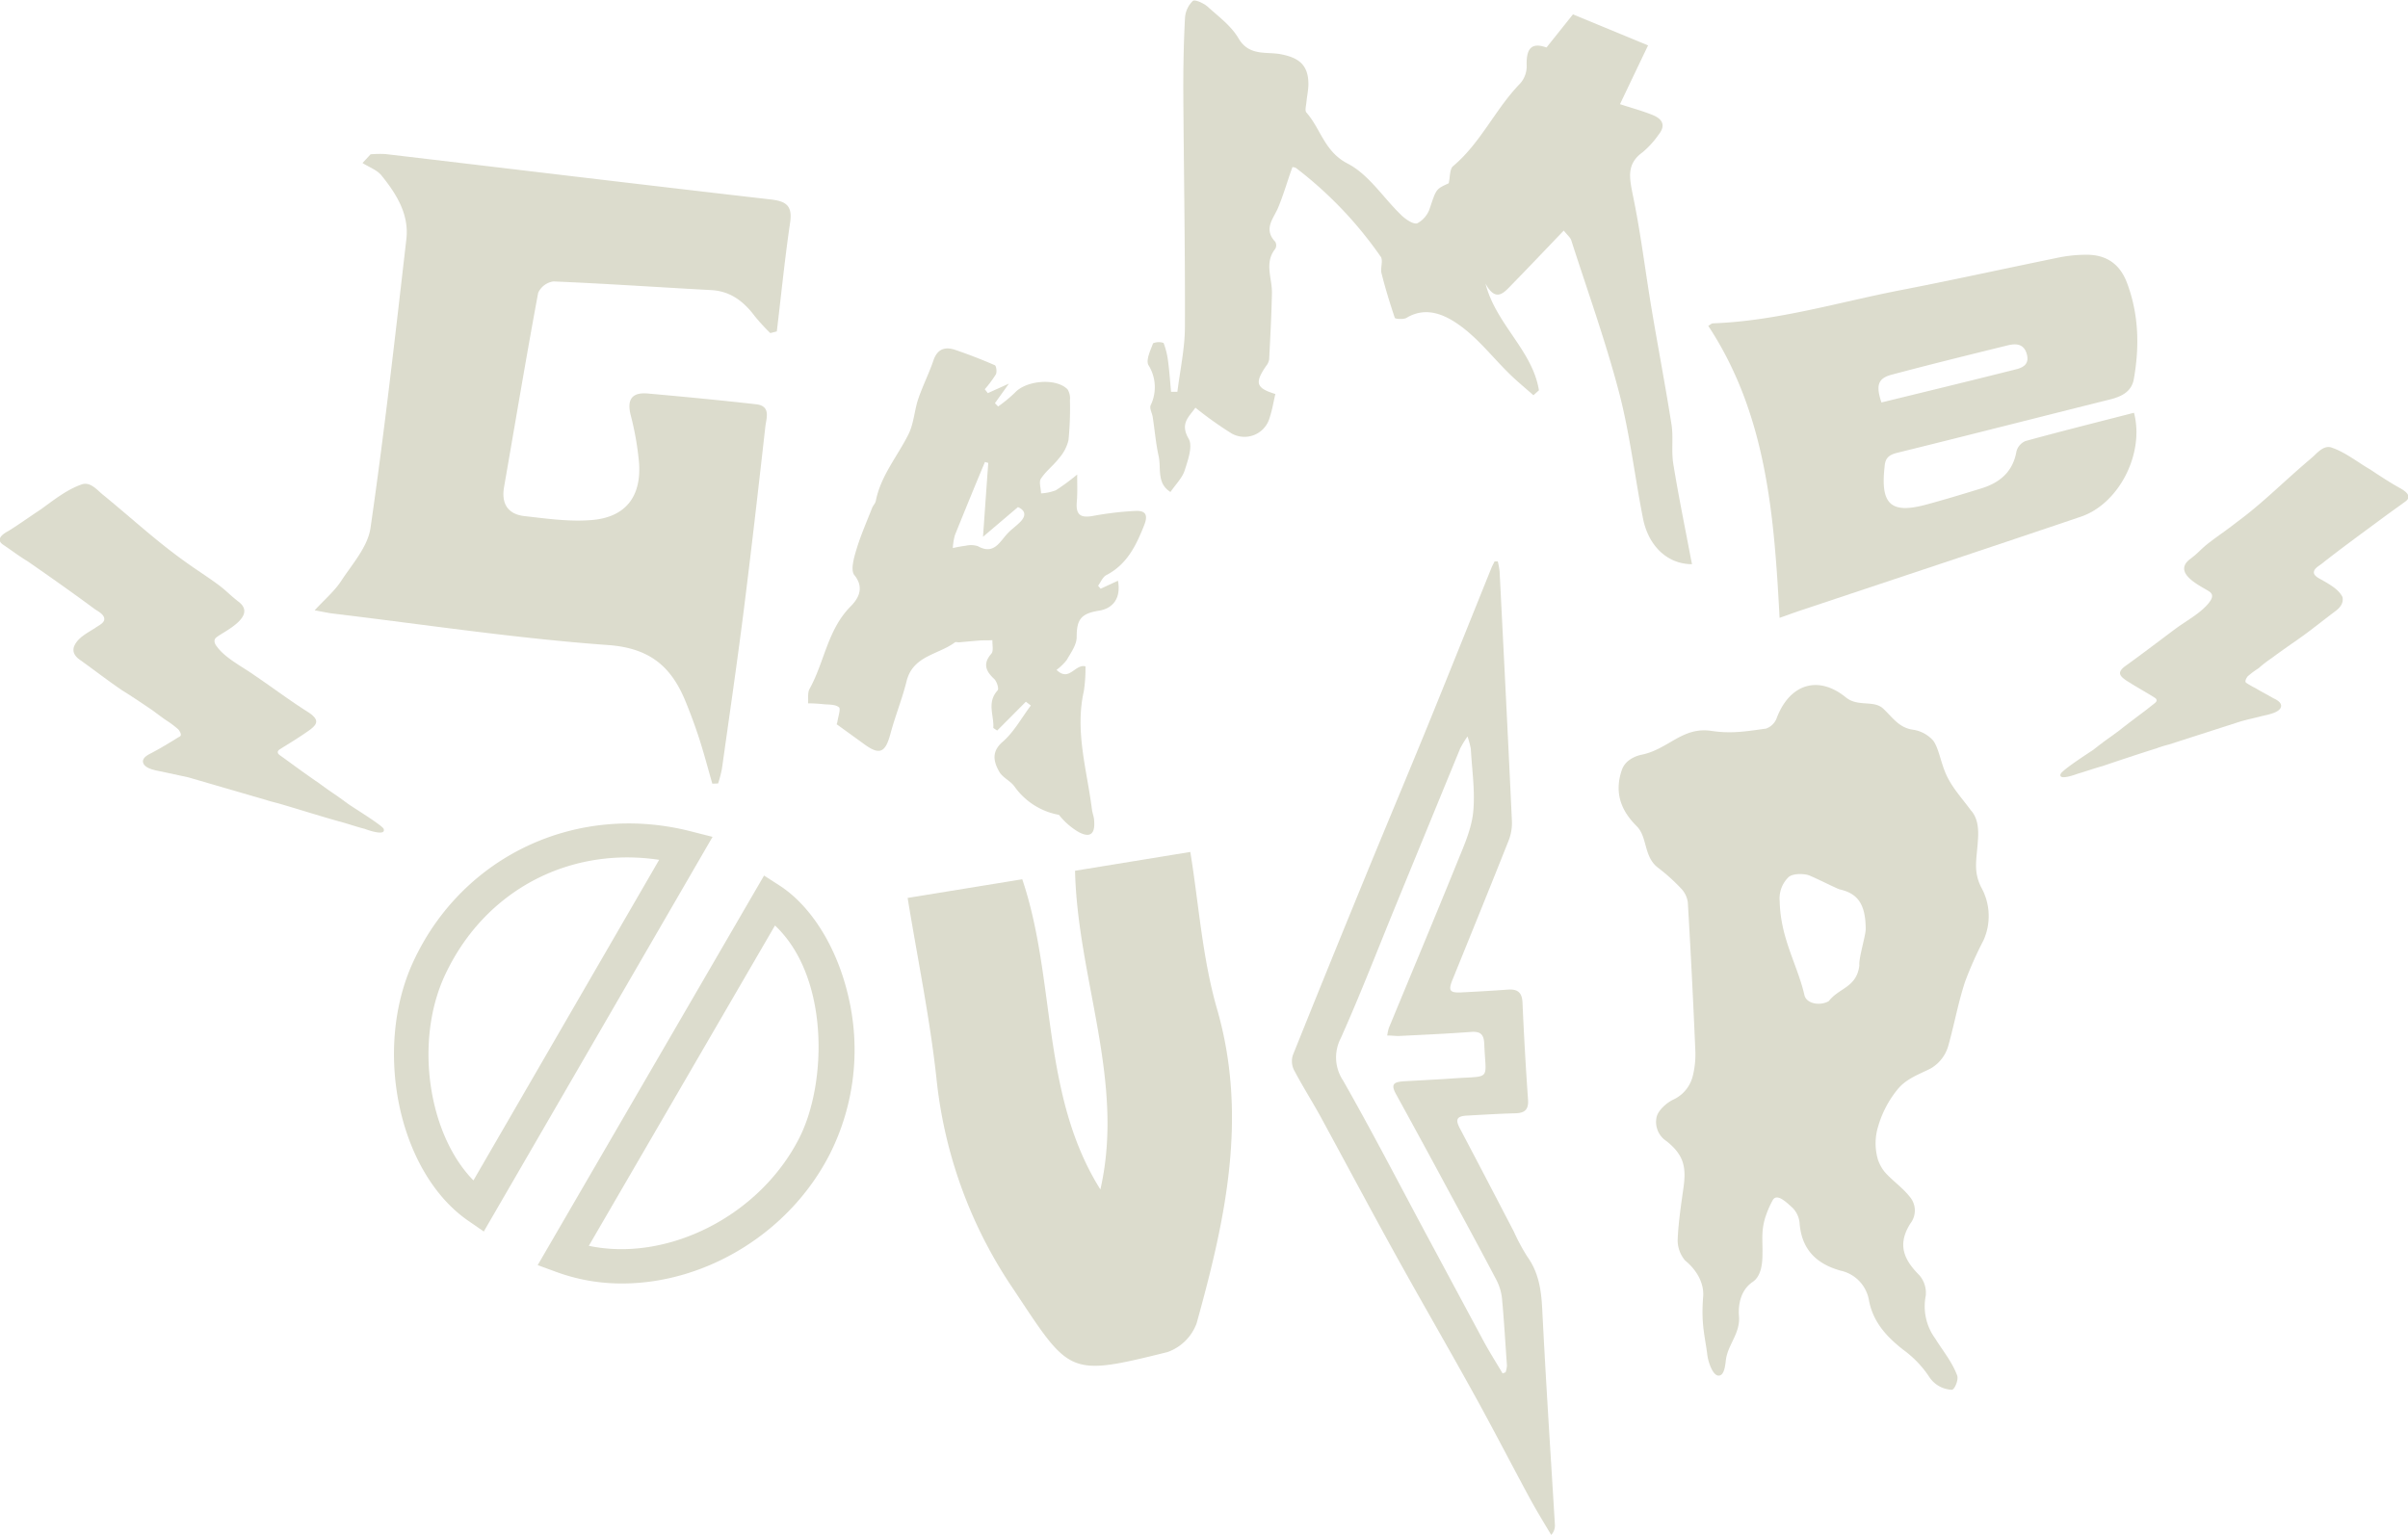 <?xml version="1.0" encoding="UTF-8" standalone="no"?>
<svg
   xmlns:dc="http://purl.org/dc/elements/1.1/"
   xmlns:cc="http://creativecommons.org/ns#"
   xmlns:rdf="http://www.w3.org/1999/02/22-rdf-syntax-ns#"
   xmlns:svg="http://www.w3.org/2000/svg"
   xmlns="http://www.w3.org/2000/svg"
   version="1.1"
   viewBox="0 0 486.49 310.18"
   data-name="Lager 1"
   id="Lager_1">
  <defs
     id="defs4">
    <style
       id="style2">.cls-1{fill:#e94500;}</style>
  </defs>
  <title
     id="title6">bf_go_a</title>
  <path
     id="path8"
     transform="translate(-831.15 -425.64)"
     d="M1000.16,571.92h0S1000.15,572,1000.16,571.92Z"
     class="cls-1" />
  <path
     style="fill:#dcdccd;fill-opacity:1"
     id="path10"
     transform="translate(-831.15 -425.64)"
     d="M1060.4,528.89a65.92,65.92,0,0,0-8.41,1c-2.61.48-3.52-.26-3.29-2.88.16-1.81.06-3.65.08-5.48a45.09,45.09,0,0,1-4.31,3.18,9.75,9.75,0,0,1-3,.63c0-1-.49-2.33,0-3,1-1.52,2.52-2.65,3.63-4.1a8.53,8.53,0,0,0,1.92-3.66,65.61,65.61,0,0,0,.29-8.07,3.44,3.44,0,0,0-.48-2.19c-2.3-2.35-8.35-1.83-10.64.67a28.75,28.75,0,0,1-3.39,2.79l-.64-.67,2.82-3.95-4.26,1.92-.61-.78a25,25,0,0,0,2.23-3c.26-.48.09-1.73-.21-1.86q-3.91-1.71-7.95-3.08c-2-.7-3.62-.29-4.43,2.07-.9,2.65-2.19,5.18-3.09,7.84-.78,2.31-.88,4.93-1.95,7.08-2.23,4.5-5.63,8.42-6.63,13.55-.1.48-.54.88-.73,1.36-1.1,2.81-2.32,5.58-3.19,8.46-.5,1.66-1.2,4.15-.41,5.12,2.19,2.7.66,4.92-.77,6.36-4.65,4.7-5.27,11.25-8.28,16.66-.43.78-.22,1.93-.3,2.91,1,0,2.08.06,3.12.17s2.36,0,3.12.62c.4.29-.14,1.84-.29,2.81a2.48,2.48,0,0,1-.17.62l5.68,4.11c3,2.17,4.17,1.61,5.17-2.12s2.38-7.07,3.27-10.67c1.29-5.21,6.44-5.36,9.78-7.87.17-.12.53,0,.79,0,1.42-.12,2.84-.27,4.26-.37.84-.06,1.68,0,2.52-.07-.05.93.27,2.17-.21,2.73-1.75,2-1.17,3.5.57,5.11.53.5,1,2,.69,2.31-2.24,2.46-.69,5.07-.87,7.59l.78.53c1.93-1.94,3.87-3.88,5.8-5.83l1,.77c-1.87,2.48-3.4,5.35-5.7,7.34s-1.82,4-.7,6c.66,1.21,2.26,1.87,3.08,3a14.07,14.07,0,0,0,9,5.75,14.21,14.21,0,0,0,4,3.49c2.27,1.2,3.3.41,3.12-2.18,0-.82-.36-1.62-.46-2.44-1-7.93-3.47-15.74-1.63-23.88a30.39,30.39,0,0,0,.33-5c-2.15-.52-3.3,3.24-5.84.71a10.68,10.68,0,0,0,2.06-2c.83-1.46,2-3.05,2-4.59,0-3.53.81-4.78,4.48-5.36,3-.47,4.5-2.7,3.86-6.06l-3.5,1.62L1053,544c.54-.73.93-1.76,1.66-2.14,4.18-2.18,6-5.93,7.66-10.12C1063.3,529.26,1062.17,528.8,1060.4,528.89Zm-23.3,2.39c-.74.72-1.59,1.32-2.31,2.07-1.67,1.73-2.8,4.51-6.1,2.65a4.59,4.59,0,0,0-2.43-.08,26,26,0,0,0-2.61.47,12.27,12.27,0,0,1,.42-2.61c2-4.95,4-9.86,6.07-14.79l.67.2c-.34,4.68-.67,9.35-1.06,14.92l7.06-6C1038.45,528.84,1038.47,530,1037.1,531.28Z"
     class="cls-1" />
  <path
     style="fill:#dcdccd;fill-opacity:1"
     id="path12"
     transform="translate(-831.15 -425.64)"
     d="M1214.44,517.14c14.34-3.53,28.65-7.2,43-10.78,2.36-.59,4.37-1.59,4.81-4.13,1.17-6.6,1-13.16-1.41-19.51-1.49-3.86-4.29-5.7-8.47-5.6a28.71,28.71,0,0,0-5,.5c-10.72,2.19-21.39,4.55-32.12,6.63-12.65,2.45-25.07,6.26-38.06,6.73-.24,0-.47.26-.92.51,11.79,17.9,13.31,38.32,14.41,59,1.72-.6,3-1.08,4.3-1.51,18.86-6.3,37.74-12.55,56.57-18.93,7.69-2.6,12.9-12.77,10.73-21-7.46,1.92-14.7,3.73-21.91,5.71a3.15,3.15,0,0,0-1.83,2.08c-.72,4.14-3.35,6.33-7.09,7.49s-7.34,2.24-11,3.24c-7.3,2-9.4,0-8.56-7.56C1212,518.22,1212.73,517.57,1214.44,517.14Zm-1.13-15.78c7.78-2.07,15.6-4,23.41-5.92,1.73-.43,3.38-.37,3.94,1.88.51,2.06-1,2.67-2.4,3-8.93,2.25-17.88,4.42-27,6.65C1210.1,503.52,1210.55,502.09,1213.31,501.36Z"
     class="cls-1" />
  <path
     style="fill:#dcdccd;fill-opacity:1"
     id="path14"
     transform="translate(-831.15 -425.64)"
     d="M1142.73,690.26c-.19-3.86-.69-7.43-3-10.66a39.76,39.76,0,0,1-2.73-5.07c-3.64-7-7.26-13.95-10.93-20.91-.92-1.75-.62-2.42,1.4-2.54,3.27-.18,6.54-.39,9.81-.47,1.9-.05,2.72-.72,2.58-2.75q-.69-9.79-1.12-19.62c-.09-2.15-1.08-2.76-3-2.62-3.1.23-6.2.4-9.31.56-2.41.12-2.72-.36-1.83-2.56,3.78-9.32,7.57-18.63,11.29-28a9.71,9.71,0,0,0,.72-3.9c-.78-16.85-1.64-33.7-2.49-50.55a14.87,14.87,0,0,0-.37-2.08l-.65,0c-.21.44-.45.85-.63,1.3-4.36,10.8-8.68,21.61-13.08,32.4-4.12,10.08-8.35,20.12-12.48,30.2q-7.35,17.91-14.56,35.86a4,4,0,0,0,.22,3c1.71,3.26,3.7,6.38,5.47,9.61,5,9.2,9.93,18.46,15,27.63s10.4,18.35,15.51,27.58c4,7.19,7.74,14.49,11.65,21.71,1.37,2.52,2.89,5,4.34,7.43a2.77,2.77,0,0,0,.75-2.05C1144.41,719.27,1143.46,704.77,1142.73,690.26Zm-7.4,12.67-.61.24c-1.29-2.18-2.65-4.32-3.85-6.54l-11.52-21.46c-5.59-10.41-11-20.89-16.85-31.17a8.42,8.42,0,0,1-.47-8.57c3.83-8.55,7.21-17.3,10.77-26q6.67-16.28,13.36-32.56a21.31,21.31,0,0,1,1.47-2.41,17.62,17.62,0,0,1,.67,2.49c.23,4.27.9,8.59.48,12.79-.34,3.39-1.83,6.71-3.14,9.93-4.56,11.26-9.26,22.46-13.9,33.7a11,11,0,0,0-.33,1.52c1,0,1.76.13,2.54.09,4.78-.24,9.56-.45,14.33-.81,2-.15,2.66.48,2.74,2.48.29,7.45,1.54,6.37-6.13,6.9-3.35.24-6.7.39-10.05.59-2.37.13-2.68.75-1.58,2.73q5.21,9.47,10.33,19c3.3,6.11,6.62,12.21,9.85,18.36a10.57,10.57,0,0,1,1.16,3.79c.42,4.5.67,9,1,13.54A5.53,5.53,0,0,1,1135.33,702.93Z"
     class="cls-1" />
  <path
     style="fill:#dcdccd;fill-opacity:1"
     id="path16"
     transform="translate(-831.15 -425.64)"
     d="M1143.59,435.24l5.35-6.7,15.17,6.27c-1.81,3.79-3.7,7.73-5.67,11.88,2.32.76,4.47,1.34,6.53,2.16s2.77,2.13,1.27,4a18.1,18.1,0,0,1-3.24,3.56c-3.24,2.34-2.67,5.09-2,8.49,1.59,7.57,2.51,15.27,3.78,22.91,1.32,7.89,2.83,15.75,4.07,23.65.4,2.58-.06,5.3.35,7.87,1,6.21,2.27,12.38,3.44,18.57.1.57.23,1.13.35,1.75-4.92,0-8.8-3.62-9.91-9.28-1.67-8.48-2.65-17.13-4.84-25.47-2.73-10.38-6.37-20.51-9.66-30.74-.17-.52-.71-.93-1.5-1.93-3.65,3.81-7.09,7.44-10.57,11-1.54,1.59-3.16,3.55-5.24-.27,2.11,8.23,9.5,13.48,10.79,21.55l-1.11,1c-1.6-1.42-3.27-2.78-4.8-4.28-3.41-3.33-6.39-7.23-10.23-9.94-2.89-2.05-6.66-3.8-10.61-1.42-.6.37-2.28.23-2.37,0-1-3-1.93-6-2.68-9-.27-1.08.38-2.61-.17-3.37A79.72,79.72,0,0,0,1093,459.6a1.63,1.63,0,0,0-.74-.19c-1,2.76-1.77,5.48-2.85,8.1-.94,2.3-3.1,4.37-.61,7a1.45,1.45,0,0,1,0,1.4c-2.28,2.85-.62,5.94-.68,8.92-.09,4.48-.33,8.95-.56,13.42a2.82,2.82,0,0,1-.6,1.32c-2.41,3.5-2,4.5,1.85,5.69-.38,1.62-.64,3.24-1.15,4.78a5.28,5.28,0,0,1-7.69,3.19,74.51,74.51,0,0,1-7.31-5.21c-1.28,1.85-3.18,3.17-1.37,6.27.88,1.5-.14,4.34-.8,6.41-.49,1.53-1.81,2.8-2.87,4.36-2.84-1.77-1.84-4.81-2.39-7.25s-.79-5.24-1.19-7.86c-.12-.83-.7-1.8-.42-2.42a8.39,8.39,0,0,0-.44-8.1c-.57-1,.4-3,.93-4.42a3,3,0,0,1,2.12-.07,16,16,0,0,1,.93,3.87c.26,2,.39,4,.58,6l1.28,0c.54-4.36,1.5-8.71,1.52-13.07.06-16-.24-32.08-.33-48.13,0-4.8.09-9.61.35-14.4a5.22,5.22,0,0,1,1.58-3.38c.41-.35,2.22.46,3,1.17,2.22,2,4.77,3.89,6.23,6.39,2.14,3.66,5.63,2.65,8.54,3.21,3.66.7,5.56,2.17,5.58,6,0,1.22-.29,2.45-.4,3.67-.06.72-.36,1.72,0,2.12,2.9,3.27,3.61,7.88,8.33,10.31,4.26,2.19,7.2,6.92,10.83,10.41.87.84,2.44,1.93,3.24,1.65a5.27,5.27,0,0,0,2.54-3.08c1.28-3.77,1.16-3.81,3.8-5,.3-1.27.18-2.87.89-3.47,5.61-4.71,8.53-11.56,13.56-16.71a5.28,5.28,0,0,0,1.31-3.49C1139.47,435.74,1140.32,434.05,1143.59,435.24Z"
     class="cls-1" />
  <path
     style="fill:#dcdccd;fill-opacity:1"
     id="path18"
     transform="translate(-831.15 -425.64)"
     d="M1230.68,596.39c.16-2,.47-5-1.35-7-1.84-2.5-3.76-4.55-4.94-7.12s-1.55-5.52-2.7-7a6.85,6.85,0,0,0-3.88-2.15c-3-.34-4.27-2.5-6.2-4.29s-5.08-.27-7.53-2.26c-5.67-4.61-11.43-2.65-14,4.23a3.54,3.54,0,0,1-2.14,2.07c-4.07.57-7,1.07-11,.47-5.92-.9-8.67,3.69-14.13,4.81-.78.16-3.22.83-4,3.08-1.71,5,.22,8.59,3,11.36,2.21,2.18,1.37,6.17,4.32,8.4a38.16,38.16,0,0,1,4.63,4.17,5,5,0,0,1,1.38,2.81q.88,14.88,1.51,29.76a18.18,18.18,0,0,1-.5,5.31,7.12,7.12,0,0,1-4,4.83c-1.18.55-3,2.09-3.31,3.49a4.61,4.61,0,0,0,2,4.88c3.44,2.75,4,5.12,3.45,9.23-.5,3.56-1.05,7.12-1.2,10.69a6.31,6.31,0,0,0,1.51,4.2c2.52,2.07,3.84,4.75,3.64,7.29-.45,5.64.36,7.92.85,11.84.15,1.25,1.06,4.18,2.31,4.13s1.32-2.53,1.47-3.44c.51-3,2.87-5.16,2.61-8.56-.22-2.68.53-5.43,2.74-6.92,2-1.33,2-4.47,2-5.86.06-2.75-.35-4.74.81-7.88a19.26,19.26,0,0,1,1.22-2.71c.86-1.72,3,.55,4,1.41a5,5,0,0,1,1.48,3.25c.45,5.26,3.41,8.14,8.29,9.5a7.4,7.4,0,0,1,5.72,6c.82,4.38,3.55,7.34,6.94,10a21.18,21.18,0,0,1,5.23,5.46,5.75,5.75,0,0,0,4.57,2.61c.54,0,1.4-2,1.08-2.88-1-2.74-3-5.14-4.44-7.48a11,11,0,0,1-1.92-8.58,5.42,5.42,0,0,0-1.33-4.26c-3.4-3.4-4.27-6.43-1.76-10.41a4.27,4.27,0,0,0-.16-5.43c-1.37-1.74-3.26-3.06-4.79-4.7a7.69,7.69,0,0,1-1.64-2.88,11.63,11.63,0,0,1,.07-6.59,21.16,21.16,0,0,1,4-7.58c1.76-2.14,4.53-3.06,6.62-4.14a7.72,7.72,0,0,0,3.56-4.6c1.22-4.33,2-8.77,3.41-13a74.39,74.39,0,0,1,3.69-8.28,11.92,11.92,0,0,0-.47-10.75C1229.91,601.9,1230.4,599.73,1230.68,596.39Zm-22.6,17c0,1.31-1.46,6-1.28,7.32-.54,4.49-4.06,4.51-6.18,7.23-1.68,1-4.5.59-4.92-1.21-1.4-6.13-4.84-11.43-5-19a6,6,0,0,1,1.85-4.9c1.11-.82,3.38-.59,4.12-.29,1.94.81,5.83,2.8,6.2,2.83C1206.18,606.15,1208.07,608,1208.08,613.39Z"
     class="cls-1" />
  <path
     style="fill:#dcdccd;fill-opacity:1"
     id="path20"
     transform="translate(-831.15 -425.64)"
     d="M1014.52,607.09l23.16-3.77c6.89,20.44,3.73,43.46,15.78,62.68,5-21.87-4.6-42.56-5.12-64.4l23.29-3.8c1.71,10.47,2.42,21.43,5.4,31.73,6.3,21.86,1.66,42.69-4.13,63.53a9.74,9.74,0,0,1-5.87,5.8c-20.13,5-19.68,4.57-31.06-12.59A92.6,92.6,0,0,1,1020.39,644C1019.09,631.75,1016.57,619.66,1014.52,607.09Z"
     class="cls-1" />
  <path
     style="fill:#dcdccd;fill-opacity:1"
     id="path22"
     transform="translate(-831.15 -425.64)"
     d="M957,685a38.3,38.3,0,0,1-13.35-2.29l-3.87-1.42,45.73-78.72,3.11,2c6.42,4.14,11.62,12.5,13.9,22.34a46.82,46.82,0,0,1-3.63,31.76C990.73,674.83,973.68,684.94,957,685Zm-6.89-7.61c15.78,3.33,34.47-5.94,42.52-21.79,5.65-11.12,6.07-32.62-4.91-42.94Z"
     class="cls-1" />
  <path
     style="fill:#dcdccd;fill-opacity:1"
     id="path24"
     transform="translate(-831.15 -425.64)"
     d="M928.89,674.5l-3.15-2.18c-14.09-9.73-19.35-34.78-11-52.55,9.94-21.24,32.94-32,55.93-26.15l4.44,1.13Zm28.87-75.6c-15.7.05-29.69,8.78-36.7,23.76-6.27,13.4-3.36,32.27,5.74,41.51l37.52-64.78A44.39,44.39,0,0,0,957.76,598.9Z"
     class="cls-1" />
  <path
     style="fill:#dcdccd;fill-opacity:1"
     id="path26"
     transform="translate(-831.15 -425.64)"
     d="M975.06,584c-.86-3-1.65-6-2.61-9-.85-2.62-1.81-5.22-2.86-7.77-2.87-6.93-7.21-10.64-15.58-11.24-18.6-1.34-37.1-4.15-55.63-6.37-.94-.11-1.87-.33-3.66-.65,2.09-2.27,4.06-3.91,5.4-6,2.24-3.39,5.33-6.87,5.88-10.62,2.82-19.41,5-38.91,7.25-58.4.57-5-2-9.11-5-12.82-.91-1.15-2.55-1.71-3.86-2.55l1.63-1.76a23.17,23.17,0,0,1,3-.05c26,3.07,51.91,6.2,77.88,9.18,3.13.36,4.37,1.3,3.88,4.66-1.08,7.32-1.81,14.69-2.69,22l-1.32.34a42,42,0,0,1-3.07-3.34c-2.24-3-4.92-5.14-8.88-5.35-10.63-.57-21.25-1.31-31.87-1.75a4,4,0,0,0-3.08,2.33c-2.42,13-4.6,26.13-6.88,39.2-.6,3.4.79,5.51,4.1,5.89,4.51.51,9.1,1.17,13.58.8,6.83-.55,10.06-4.69,9.59-11.51a59.31,59.31,0,0,0-1.71-9.77c-.78-3.18.37-4.57,3.48-4.29,7.29.65,14.58,1.35,21.86,2.17,3.07.34,2.08,2.8,1.88,4.55-1.41,12.51-2.83,25-4.41,37.5-1.34,10.56-2.88,21.09-4.36,31.63a25.6,25.6,0,0,1-.77,2.95Z"
     class="cls-1" />
  <path
     style="fill:#dcdccd;fill-opacity:1"
     id="path28"
     transform="translate(-831.15 -425.64)"
     d="M850.36,552.55c.59-.45,1.63-.87,1.83-1.59.25-1.06-1.24-1.79-1.89-2.23-4.47-3.31-9-6.5-13.59-9.68-1.67-1-3.24-2.2-4.93-3.34s.13-2.28,1.15-2.82c2.12-1.31,4.19-2.83,6.4-4.27,2.58-1.85,5.31-4.07,8.38-5.11,1.81-.57,3.18,1.31,4.37,2.21,6.44,5.3,10.84,9.42,16.71,13.59,2,1.43,4.15,2.81,6.12,4.24s2.31,2,4.3,3.58c4.19,3-3,6.21-4.25,7.24-.7.47-.55,1.24,0,1.91,1.7,2.38,5.31,4.17,7.66,5.86,3.64,2.46,7.2,5.16,10.92,7.49,2.33,1.59,1.72,2.49-.38,3.91-1.79,1.25-3.71,2.41-5.52,3.54-.2.15-.79.61.12,1.22l2.1,1.52c1.83,1.34,3.8,2.76,5.74,4.08,3.29,2.42,2.47,1.67,5.75,4.09.67.54,7,4.39,7.31,5.14.53,1.59-3.35.19-3.83,0-1.78-.44-3.6-1.11-5.37-1.56-4.06-1.14-8-2.41-12-3.57-.95-.26-1.78-.44-2.62-.73l-15.65-4.55-5-1.08c-1.06-.25-3.36-.49-4-1.6s.78-1.84,1.5-2.2c1.33-.71,2.55-1.4,3.86-2.21.61-.34,1.31-.82,1.92-1.16s-.27-1.41-.27-1.41a19.11,19.11,0,0,0-2.51-1.89c-.91-.62-1.84-1.34-2.74-2-2.08-1.4-4-2.72-6.08-4-2.85-1.93-5.64-4.1-8.51-6.15-1.3-.88-1.59-1.83-1.22-2.81C846.89,554.46,848.85,553.52,850.36,552.55Z"
     class="cls-1" />
  <path
     style="fill:#dcdccd;fill-opacity:1"
     id="path30"
     transform="translate(-831.15 -425.64)"
     d="M1303.16,549c-2.56,1.9-5,3.92-7.69,5.8-1.84,1.29-3.69,2.57-5.43,3.87a23.71,23.71,0,0,0-2.58,2,18.39,18.39,0,0,0-2.21,1.64s-.77,1-.29,1.31a16.77,16.77,0,0,0,1.91,1.1c1.14.69,2.3,1.27,3.54,2,.68.31,2,1,1.47,2s-2.69,1.37-3.76,1.62c-1.51.4-3,.7-4.41,1.12l-14.35,4.62a23,23,0,0,0-2.5.77c-3.58,1.13-7.28,2.35-10.88,3.58-1.72.47-3.36,1.06-5,1.54-.43.15-4,1.49-3.53.1.22-.79,6-4.49,6.62-4.92,3-2.35,2.21-1.65,5.24-3.9,1.75-1.39,3.5-2.69,5.24-4l1.88-1.48c.81-.61.25-1,.06-1.13-1.7-1.08-3.53-2.07-5.23-3.15-2-1.23-2.6-2-.42-3.48,3.35-2.41,6.62-4.93,9.88-7.35,2.09-1.56,5.35-3.26,6.92-5.51.52-.75.61-1.36,0-1.87-1.11-.89-7.85-3.64-4.1-6.61,1.86-1.38,2.15-2,3.91-3.36s3.71-2.66,5.47-4.06c5.45-4,9.25-8,15.16-13,1.07-.88,2.36-2.65,4-2.21,2.87.94,5.37,3,7.94,4.48,2,1.33,4,2.65,6.07,3.79,1,.56,2.46,1.6,1.06,2.64s-3,2.15-4.4,3.19c-4.19,3.11-8.36,6.12-12.34,9.26-.6.54-2,1.15-1.76,2.13.21.65,1.28,1.12,1.76,1.39,1.43.84,3.25,1.83,4,3.38C1304.57,547.15,1304.34,548.05,1303.16,549Z"
     class="cls-1" />
</svg>
